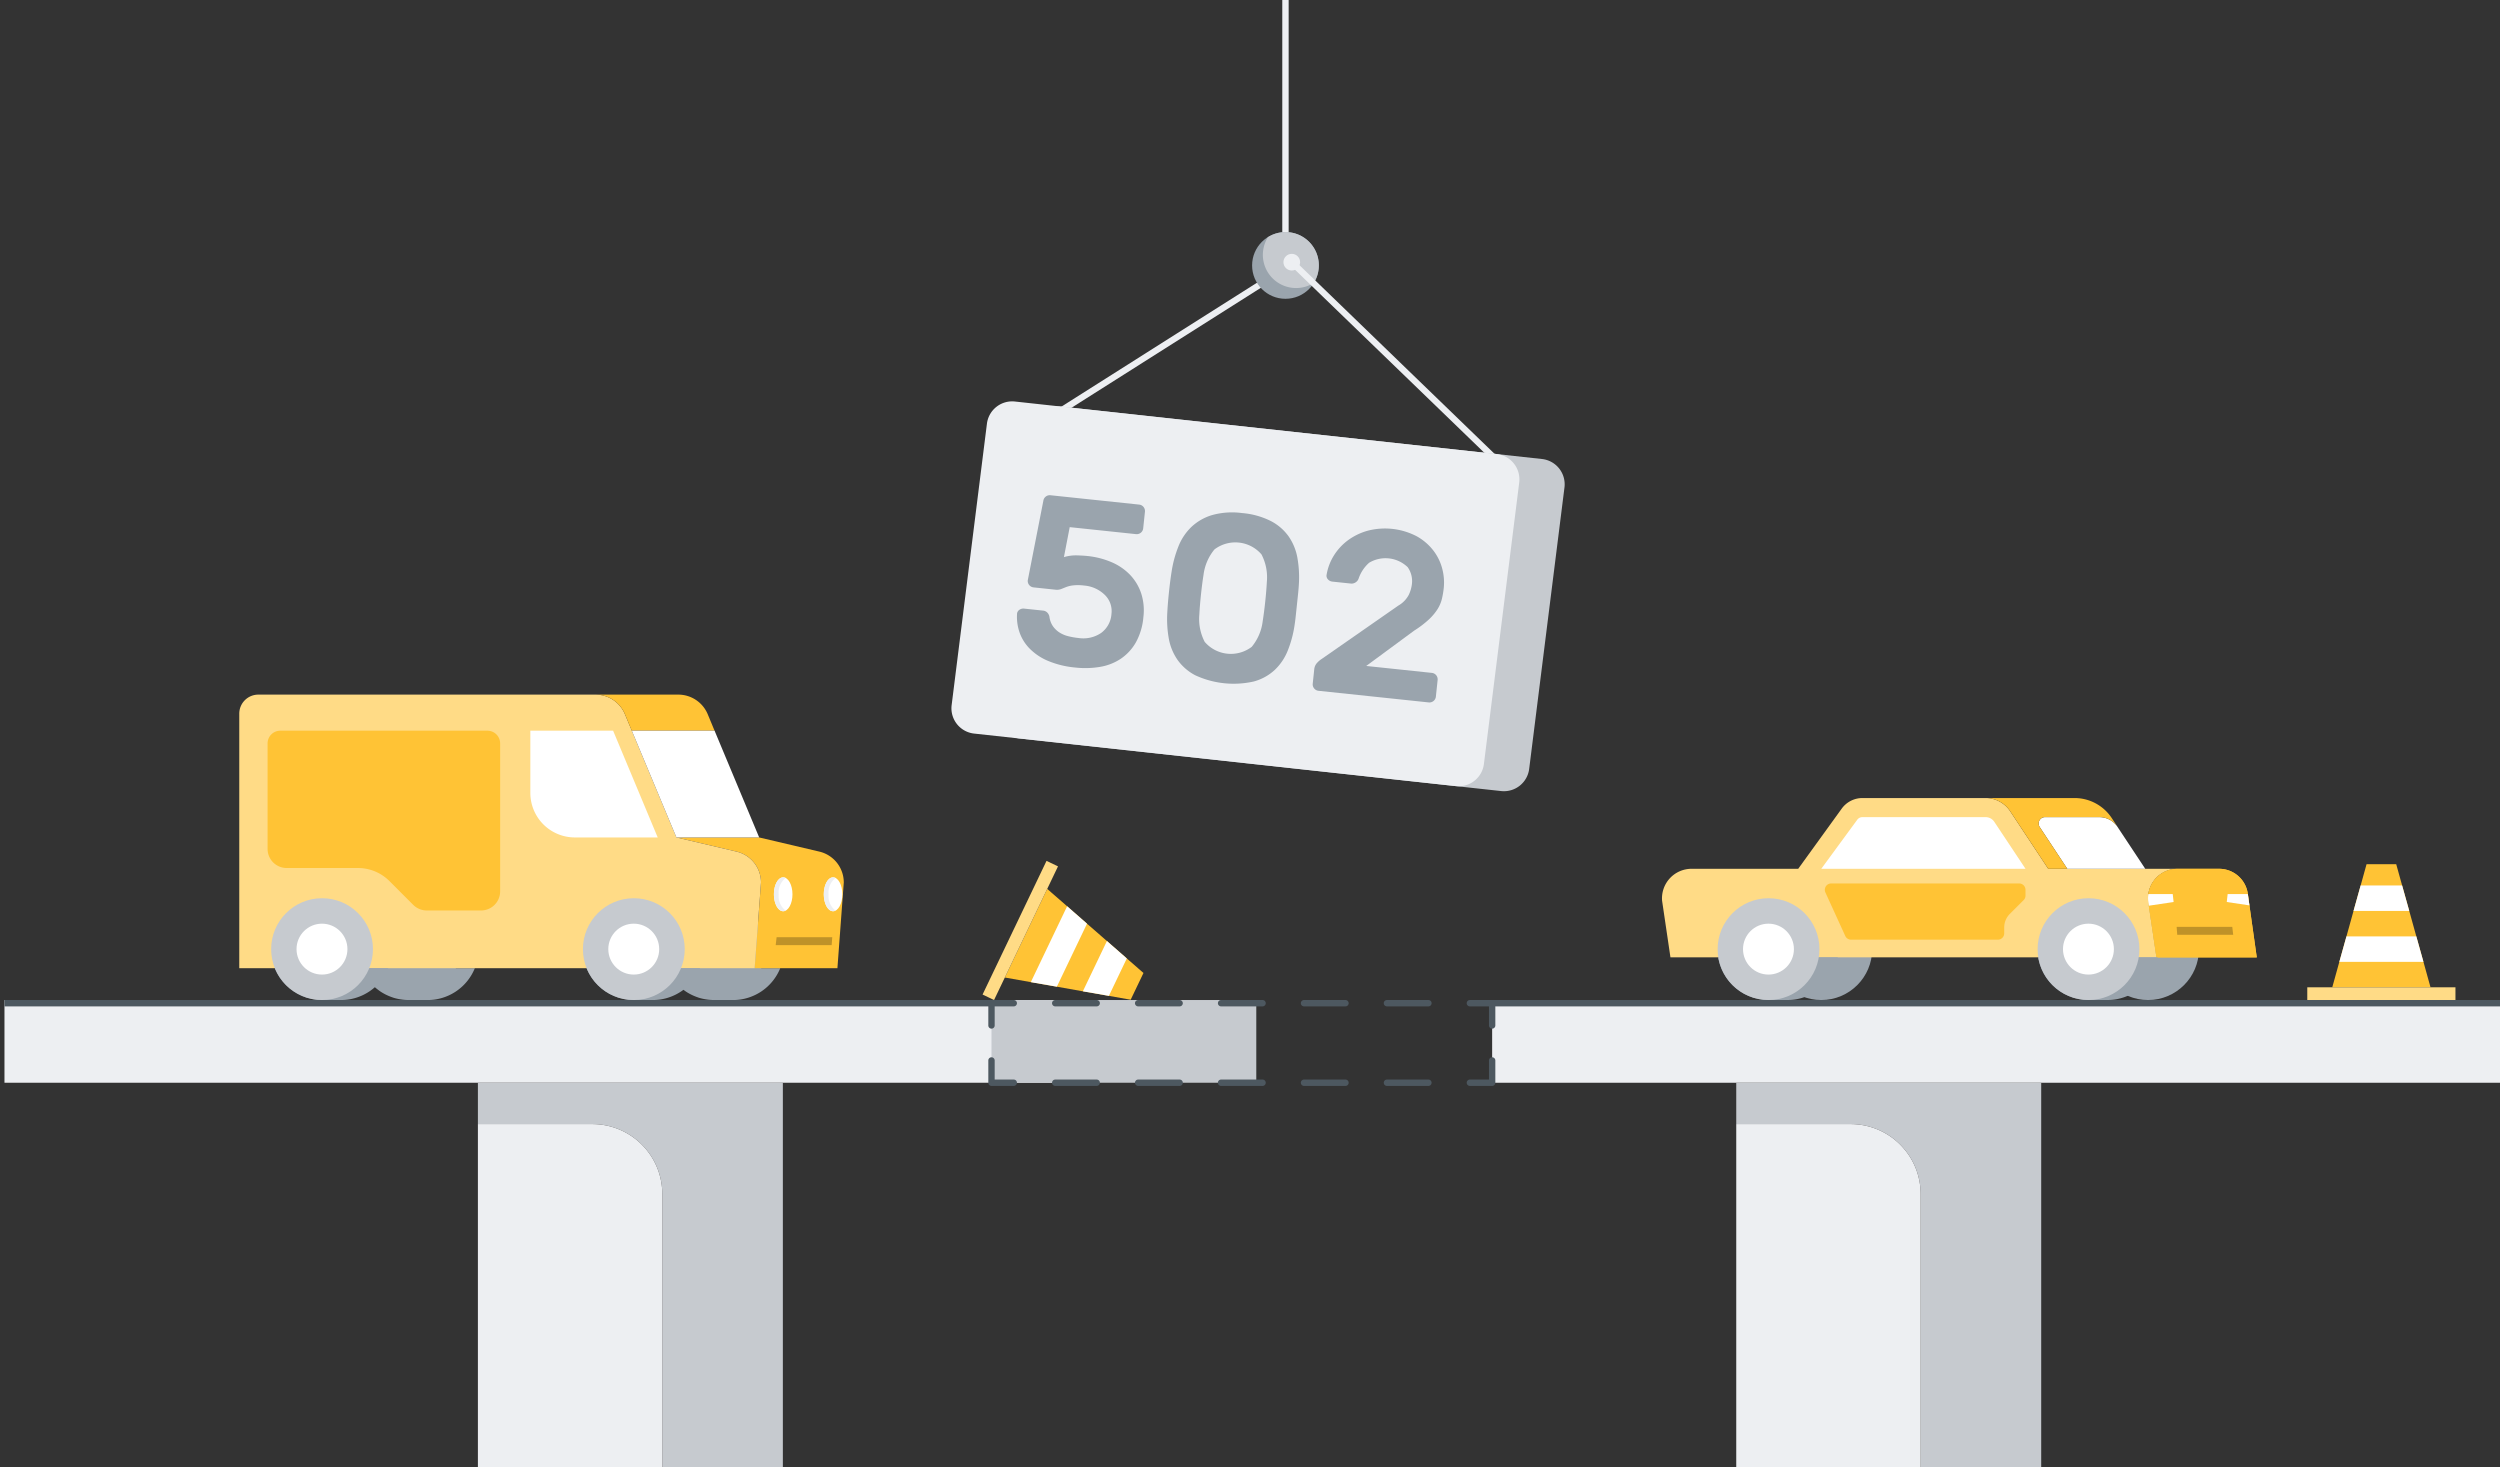 <svg xmlns="http://www.w3.org/2000/svg" viewBox="0 0 392.918 230.632"><rect x="0" y="0" width="392.918" height="230.632" fill="#333333" stroke="none"/><title>502</title><rect x="201.533" width="1" height="37.475" fill="#edeff2"/><rect x="158.549" y="54.279" width="47.221" height="1" transform="translate(-1.035 105.991) rotate(-32.355)" fill="#edeff2"/><circle cx="202.033" cy="41.718" r="5.243" fill="#9aa4ad"/><path d="M202.033,36.475a5.2,5.2,0,0,0-2.753.799,5.221,5.221,0,0,0,7.198,7.198,5.221,5.221,0,0,0-4.445-7.997Z" fill="#c6cacf"/><circle cx="203.025" cy="41.206" r="1.311" fill="#edeff2"/><rect x="220.401" y="33.625" width="1" height="49.732" transform="translate(25.302 176.642) rotate(-45.965)" fill="#edeff2"/><path d="M166.631,63.882l75.717,8.259a4,4,0,0,1,3.543,4.41l-5.547,44.235a4,4,0,0,1-4.41,3.543L160.217,116.07a4,4,0,0,1-3.543-4.41l5.547-44.235A4,4,0,0,1,166.631,63.882Z" fill="#c6cacf"/><path d="M159.517,63.106l75.718,8.259a4,4,0,0,1,3.543,4.41L233.23,120.01a4,4,0,0,1-4.41,3.543l-75.718-8.259a4,4,0,0,1-3.543-4.41l5.547-44.235A4,4,0,0,1,159.517,63.106Z" fill="#edeff2"/><polygon points="381.996 155.17 366.556 155.17 367.666 151.17 368.786 147.17 369.896 143.17 371.016 139.17 371.946 135.82 376.606 135.82 377.536 139.17 378.656 143.17 379.766 147.17 380.886 151.17 381.996 155.17" fill="#ffc335"/><rect x="362.629" y="155.171" width="23.288" height="2" fill="#ffdb86"/><polygon points="379.766 147.17 368.786 147.17 367.666 151.17 380.886 151.17 379.766 147.17" fill="#fff"/><polygon points="377.536 139.17 371.016 139.17 369.896 143.17 378.656 143.17 377.536 139.17" fill="#fff"/><polygon points="157.924 153.634 164.588 139.706 167.717 142.434 170.842 145.171 173.971 147.899 177.096 150.635 179.717 152.92 177.705 157.124 174.282 156.517 170.19 155.801 166.103 155.076 162.011 154.359 157.924 153.634" fill="#ffc335"/><rect x="148.71" y="145.236" width="23.288" height="2" transform="translate(361.478 64.701) rotate(115.569)" fill="#ffdb86"/><polygon points="167.717 142.434 162.011 154.359 166.103 155.076 170.842 145.171 167.717 142.434" fill="#fff"/><polygon points="173.971 147.899 170.19 155.801 174.282 156.517 177.096 150.635 173.971 147.899" fill="#fff"/><rect x="0.703" y="157.171" width="167" height="13" fill="#edeff2"/><rect x="155.831" y="157.171" width="41.616" height="13" fill="#c6cacf"/><path d="M71.63,152.171a8,8,0,1,0-14.826,0H56.785c.058.142.137.272.203.41.072.152.142.304.223.451.086.155.179.304.275.453.09.14.185.276.284.41.121.165.244.326.378.48.155.181.317.356.487.522.109.106.222.206.337.306.156.136.318.264.485.388.117.087.232.175.353.255a7.952,7.952,0,0,0,.73.426c.115.059.231.114.349.168q.357.164.732.293c.078.027.153.059.232.083a7.977,7.977,0,0,0,.97.227c.102.018.204.033.307.047a8.026,8.026,0,0,0,1.054.081l.023.002h3a8.008,8.008,0,0,0,7.42-5Z" fill="#9aa4ad"/><path d="M119.63,152.171a8,8,0,1,0-14.826,0h-.019c.058.142.137.272.203.41.072.152.142.304.223.451.086.155.179.304.275.453.09.14.185.276.284.41.121.165.244.326.378.48.155.181.317.356.487.522.109.106.222.206.337.306.156.136.318.264.485.388.117.087.232.175.353.255a7.952,7.952,0,0,0,.73.426c.115.059.231.114.349.168q.357.164.732.293c.078.027.153.059.232.083a7.977,7.977,0,0,0,.97.227c.102.018.204.033.307.047a8.026,8.026,0,0,0,1.054.081l.023.002h3a8.008,8.008,0,0,0,7.42-5Z" fill="#9aa4ad"/><path d="M132.615,138.701l-1,13.47h-13.01l1-13.47a4.994,4.994,0,0,0-3.86-4.86l-9.43-2.22h13.01l9.44,2.22A4.985,4.985,0,0,1,132.615,138.701Z" fill="#ffc335"/><ellipse cx="123.091" cy="140.554" rx="1.459" ry="2.663" fill="#fff"/><path d="M122.386,140.554a2.887,2.887,0,0,1,1.093-2.568.896.896,0,0,0-.388-.095c-.806,0-1.459,1.192-1.459,2.663s.653,2.663,1.459,2.663a.896.896,0,0,0,.388-.095A2.887,2.887,0,0,1,122.386,140.554Z" fill="#edeff2"/><ellipse cx="130.932" cy="140.554" rx="1.459" ry="2.663" fill="#fff"/><path d="M130.227,140.554a2.887,2.887,0,0,1,1.092-2.568.896.896,0,0,0-.388-.095c-.806,0-1.459,1.192-1.459,2.663s.653,2.663,1.459,2.663a.896.896,0,0,0,.388-.095A2.887,2.887,0,0,1,130.227,140.554Z" fill="#edeff2"/><path d="M119.605,138.701l-1,13.47h-81v-40a2.996,2.996,0,0,1,3-3h53a5.004,5.004,0,0,1,4.61,3.07l8.1,19.38,9.43,2.22A4.994,4.994,0,0,1,119.605,138.701Z" fill="#ffdb86"/><path d="M112.305,114.841h-13.01l-1.08-2.6a5.004,5.004,0,0,0-4.61-3.07h13a5.007,5.007,0,0,1,4.62,3.07Z" fill="#ffc335"/><polygon points="112.306 114.837 99.298 114.837 106.31 131.618 119.317 131.618 112.306 114.837" fill="#fff"/><path d="M96.359,114.837H83.352v9.782a7,7,0,0,0,7,7h13.019Z" fill="#fff"/><path d="M61.025,152.171a8.008,8.008,0,0,1-7.42,5h-3a8.008,8.008,0,0,1-7.42-5Z" fill="#9aa4ad"/><path d="M110.025,152.171a8.008,8.008,0,0,1-7.42,5h-3a8.008,8.008,0,0,1-7.42-5Z" fill="#9aa4ad"/><circle cx="50.617" cy="149.171" r="8" fill="#c6cacf"/><circle cx="50.605" cy="149.171" r="4" fill="#fff"/><circle cx="99.617" cy="149.171" r="8" fill="#c6cacf"/><circle cx="99.605" cy="149.171" r="4" fill="#fff"/><path d="M130.803,147.296h-8.745l-.145,1.25h8.795Z" fill="#bf9228"/><path d="M76.605,114.841H44.056a2,2,0,0,0-2,2v16.582a3,3,0,0,0,3,3h11.199a7,7,0,0,1,4.95,2.05l3.744,3.743a3,3,0,0,0,2.121.879h8.536a3,3,0,0,0,3-3V116.841A2,2,0,0,0,76.605,114.841Z" fill="#ffc335"/><rect x="234.517" y="157.171" width="158.401" height="13" transform="translate(627.435 327.343) rotate(-180)" fill="#edeff2"/><circle cx="286.245" cy="149.171" r="8" fill="#9aa4ad"/><circle cx="337.602" cy="149.171" r="8" fill="#9aa4ad"/><path d="M337.65,140.516a4.353,4.353,0,0,0-.01,1.25c0,.03.01.07.01.1l.07.48,1.2,8.12H262.54l-1.32-8.94v-.03a4.647,4.647,0,0,1,4.63-4.95h16.77l6.84-9.46a4.022,4.022,0,0,1,3.25-1.66h19.36a4.646,4.646,0,0,1,3.86,2.07l5.98,9.05h20.33A4.631,4.631,0,0,0,337.65,140.516Z" fill="#ffdb86"/><path d="M354.692,150.467h-15.77l-1.27-8.6c0-.03-.01-.07-.01-.1a4.353,4.353,0,0,1,.01-1.25,4.631,4.631,0,0,1,4.59-3.97h6.53a4.556,4.556,0,0,1,4.51,3.91l.18,1.31Z" fill="#ffc335"/><path d="M354.692,150.467h-15.77l-1.2-8.12-.07-.48c0-.03-.01-.07-.01-.1a4.353,4.353,0,0,1,.01-1.25,4.631,4.631,0,0,1,4.59-3.97h6.53a4.556,4.556,0,0,1,4.51,3.91l.18,1.31Z" fill="#ffc335"/><path d="M342.19,146.921h8.795l-.145-1.25h-8.745Z" fill="#bf9228"/><path d="M341.482,140.517h-3.83a4.353,4.353,0,0,0-.01,1.25c0,.03.01.07.01.1l.07.48,3.9-.58Z" fill="#fff"/><polygon points="353.462 141.767 353.29 140.517 350.114 140.517 349.974 141.767 353.537 142.297 353.462 141.767" fill="#fff"/><path d="M288.84,150.467a8,8,0,0,1-7.9,6.7h-3a8.019,8.019,0,0,1-7.9-6.7Z" fill="#9aa4ad"/><circle cx="277.957" cy="149.171" r="8" fill="#c6cacf"/><circle cx="277.945" cy="149.171" r="4" fill="#fff"/><path d="M339.132,150.467a8,8,0,0,1-7.9,6.7h-3a8.011,8.011,0,0,1-7.9-6.7Z" fill="#9aa4ad"/><circle cx="328.246" cy="149.171" r="8" fill="#c6cacf"/><circle cx="328.235" cy="149.171" r="4" fill="#fff"/><path d="M329.941,128.427h-8.535a1,1,0,0,0-.834,1.551l4.34,6.568h12.25s-2.802-4.234-4.361-6.587A3.422,3.422,0,0,0,329.941,128.427Z" fill="#fff"/><path d="M321.406,128.427h8.535a3.422,3.422,0,0,1,2.861,1.532c1.558,2.353-.909-1.393-.909-1.393a7.008,7.008,0,0,0-5.84-3.14h-13.98a4.645,4.645,0,0,1,3.86,2.07l5.98,9.05h3l-4.34-6.568A1,1,0,0,1,321.406,128.427Z" fill="#ffc335"/><path d="M286.245,136.547l5.65-7.706a1.001,1.001,0,0,1,.811-.414h19.366a1.639,1.639,0,0,1,1.364.733l4.908,7.386Z" fill="#fff"/><path d="M287.801,138.851h29.542a1,1,0,0,1,1,1v.906a1,1,0,0,1-.293.707l-2.174,2.174a3,3,0,0,0-.879,2.121v.928a1,1,0,0,1-1,1H290.925a1,1,0,0,1-.91-.585l-3.123-6.837A1,1,0,0,1,287.801,138.851Z" fill="#ffc335"/><path d="M104.09,170.171H75.11v6.5H93.09a11,11,0,0,1,11,11v42.96h18.95v-60.46Z" fill="#c6cacf"/><path d="M93.09,176.671H75.11v53.96h28.98v-42.96A11,11,0,0,0,93.09,176.671Z" fill="#edeff2"/><path d="M301.861,170.171h-28.98v6.5h17.98a11,11,0,0,1,11,11v42.96h18.95v-60.46Z" fill="#c6cacf"/><path d="M290.861,176.671h-17.98v53.96h28.98v-42.96A11,11,0,0,0,290.861,176.671Z" fill="#edeff2"/><path d="M224.5,158.171h-6.517a.5.5,0,0,1,0-1H224.5a.5.5,0,0,1,0,1Zm-13.034,0H204.949a.5.5,0,0,1,0-1h6.517a.5.5,0,0,1,0,1Zm-13.033,0h-6.517a.5.5,0,0,1,0-1h6.517a.5.5,0,0,1,0,1Zm-13.034,0h-6.517a.5.5,0,1,1,0-1h6.517a.5.5,0,0,1,0,1Zm-13.034,0h-6.517a.5.5,0,0,1,0-1h6.517a.5.5,0,0,1,0,1Z" fill="#4d5860"/><path d="M392.918,158.171h-157.9v3a.5.5,0,0,1-1,0v-3h-3a.5.5,0,0,1,0-1h161.9Zm-158.4,8a.5.5,0,0,0-.5.5v3h-3a.5.5,0,0,0,0,1h3.5a.5.5,0,0,0,.5-.5v-3.5A.5.5,0,0,0,234.517,166.171Zm-49.119,3.5h-6.517a.5.5,0,1,0,0,1h6.517a.5.5,0,0,0,0-1Zm-13.034,0h-6.517a.5.5,0,0,0,0,1h6.517a.5.5,0,0,0,0-1Zm26.068,0h-6.517a.5.5,0,0,0,0,1h6.517a.5.5,0,0,0,0-1Zm13.033,0H204.949a.5.5,0,0,0,0,1h6.517a.5.5,0,0,0,0-1Zm13.034,0h-6.517a.5.5,0,0,0,0,1H224.5a.5.5,0,0,0,0-1Zm-65.169,0h-3v-3a.5.5,0,0,0-1,0v3.5a.5.5,0,0,0,.5.5h3.5a.5.5,0,0,0,0-1Zm0-12.5H.703v1h154.628v3a.5.5,0,0,0,1,0v-3h3a.5.5,0,0,0,0-1Z" fill="#4d5860"/><path d="M163.975,78.731a1.022,1.022,0,0,1,1.109-.897l13.968,1.473a1.022,1.022,0,0,1,.897,1.109l-.278,2.637a1.022,1.022,0,0,1-1.109.897l-10.439-1.101-.909,4.712a6.613,6.613,0,0,1,2.038-.274q.991.03,1.624.096a12.957,12.957,0,0,1,3.805.965,8.827,8.827,0,0,1,2.908,1.978,7.785,7.785,0,0,1,1.759,2.908,8.682,8.682,0,0,1,.355,3.756,9.919,9.919,0,0,1-1.19,3.987,7.673,7.673,0,0,1-2.374,2.567,8.359,8.359,0,0,1-3.27,1.271,14.039,14.039,0,0,1-3.842.102,14.473,14.473,0,0,1-4.34-1.059,8.902,8.902,0,0,1-2.876-1.937,6.856,6.856,0,0,1-1.573-2.532,7.464,7.464,0,0,1-.396-2.84.825.825,0,0,1,.356-.694,1.065,1.065,0,0,1,.753-.202l3.009.317a1.039,1.039,0,0,1,.643.312,1.232,1.232,0,0,1,.34.693,3.313,3.313,0,0,0,.559,1.468,3.733,3.733,0,0,0,1.024.972,4.614,4.614,0,0,0,1.366.576,11.6,11.6,0,0,0,1.623.284,4.99,4.99,0,0,0,3.539-.791,4.022,4.022,0,0,0,1.633-3.021,3.538,3.538,0,0,0-1.007-2.923,5.251,5.251,0,0,0-3.296-1.512,7.419,7.419,0,0,0-1.783-.018,4.678,4.678,0,0,0-1.099.278q-.433.18-.784.312a1.922,1.922,0,0,1-.873.077l-3.417-.36a1.02,1.02,0,0,1-.897-1.109Z" fill="#9aa4ad"/><path d="M204.144,91.756q-.038.71-.127,1.564l-.184,1.746-.184,1.746q-.09.856-.202,1.556a17.476,17.476,0,0,1-1.071,3.926,8.509,8.509,0,0,1-2.046,3.014,7.864,7.864,0,0,1-3.269,1.797,14.332,14.332,0,0,1-9.195-.97,7.877,7.877,0,0,1-2.804-2.437,8.495,8.495,0,0,1-1.372-3.374,17.425,17.425,0,0,1-.229-4.063q.074-1.419.264-3.221t.413-3.205a17.985,17.985,0,0,1,1.075-3.962,8.655,8.655,0,0,1,2.051-3.07,8.148,8.148,0,0,1,3.256-1.854,11.745,11.745,0,0,1,4.691-.313,12.309,12.309,0,0,1,4.508,1.246,7.875,7.875,0,0,1,2.822,2.439,8.513,8.513,0,0,1,1.372,3.374A17.474,17.474,0,0,1,204.144,91.756Zm-15.649,4.848a7.794,7.794,0,0,0,.845,4.277,5.419,5.419,0,0,0,7.393.779,7.786,7.786,0,0,0,1.719-4.007q.222-1.405.403-3.113t.255-3.129a7.785,7.785,0,0,0-.846-4.277,5.419,5.419,0,0,0-7.393-.779,7.794,7.794,0,0,0-1.718,4.007q-.224,1.404-.403,3.113T188.495,96.604Z" fill="#9aa4ad"/><path d="M219.785,95.17a4.183,4.183,0,0,0,1.622-1.669,5.38,5.38,0,0,0,.496-1.676,3.796,3.796,0,0,0-.657-2.679,5.016,5.016,0,0,0-6.068-.697,5.836,5.836,0,0,0-1.626,2.421,1.183,1.183,0,0,1-.522.677,1.143,1.143,0,0,1-.694.172l-2.935-.309a1.069,1.069,0,0,1-.695-.356.824.824,0,0,1-.202-.753,8.245,8.245,0,0,1,1.187-3.068,8.705,8.705,0,0,1,2.261-2.391,9.529,9.529,0,0,1,3.103-1.457,10.793,10.793,0,0,1,7.64.918,8.53,8.53,0,0,1,2.616,2.267,8.01,8.01,0,0,1,1.371,2.849,8.463,8.463,0,0,1,.231,2.973,13.411,13.411,0,0,1-.298,1.753,5.468,5.468,0,0,1-.696,1.617,8.457,8.457,0,0,1-1.373,1.621,15.53,15.53,0,0,1-2.286,1.731l-7.534,5.553,10.326,1.089a1.02,1.02,0,0,1,.897,1.109l-.278,2.637a1.02,1.02,0,0,1-1.109.897l-17.348-1.829a1.022,1.022,0,0,1-.897-1.109l.239-2.266a1.715,1.715,0,0,1,.487-1.057,3.549,3.549,0,0,1,.7-.584Z" fill="#9aa4ad"/></svg>